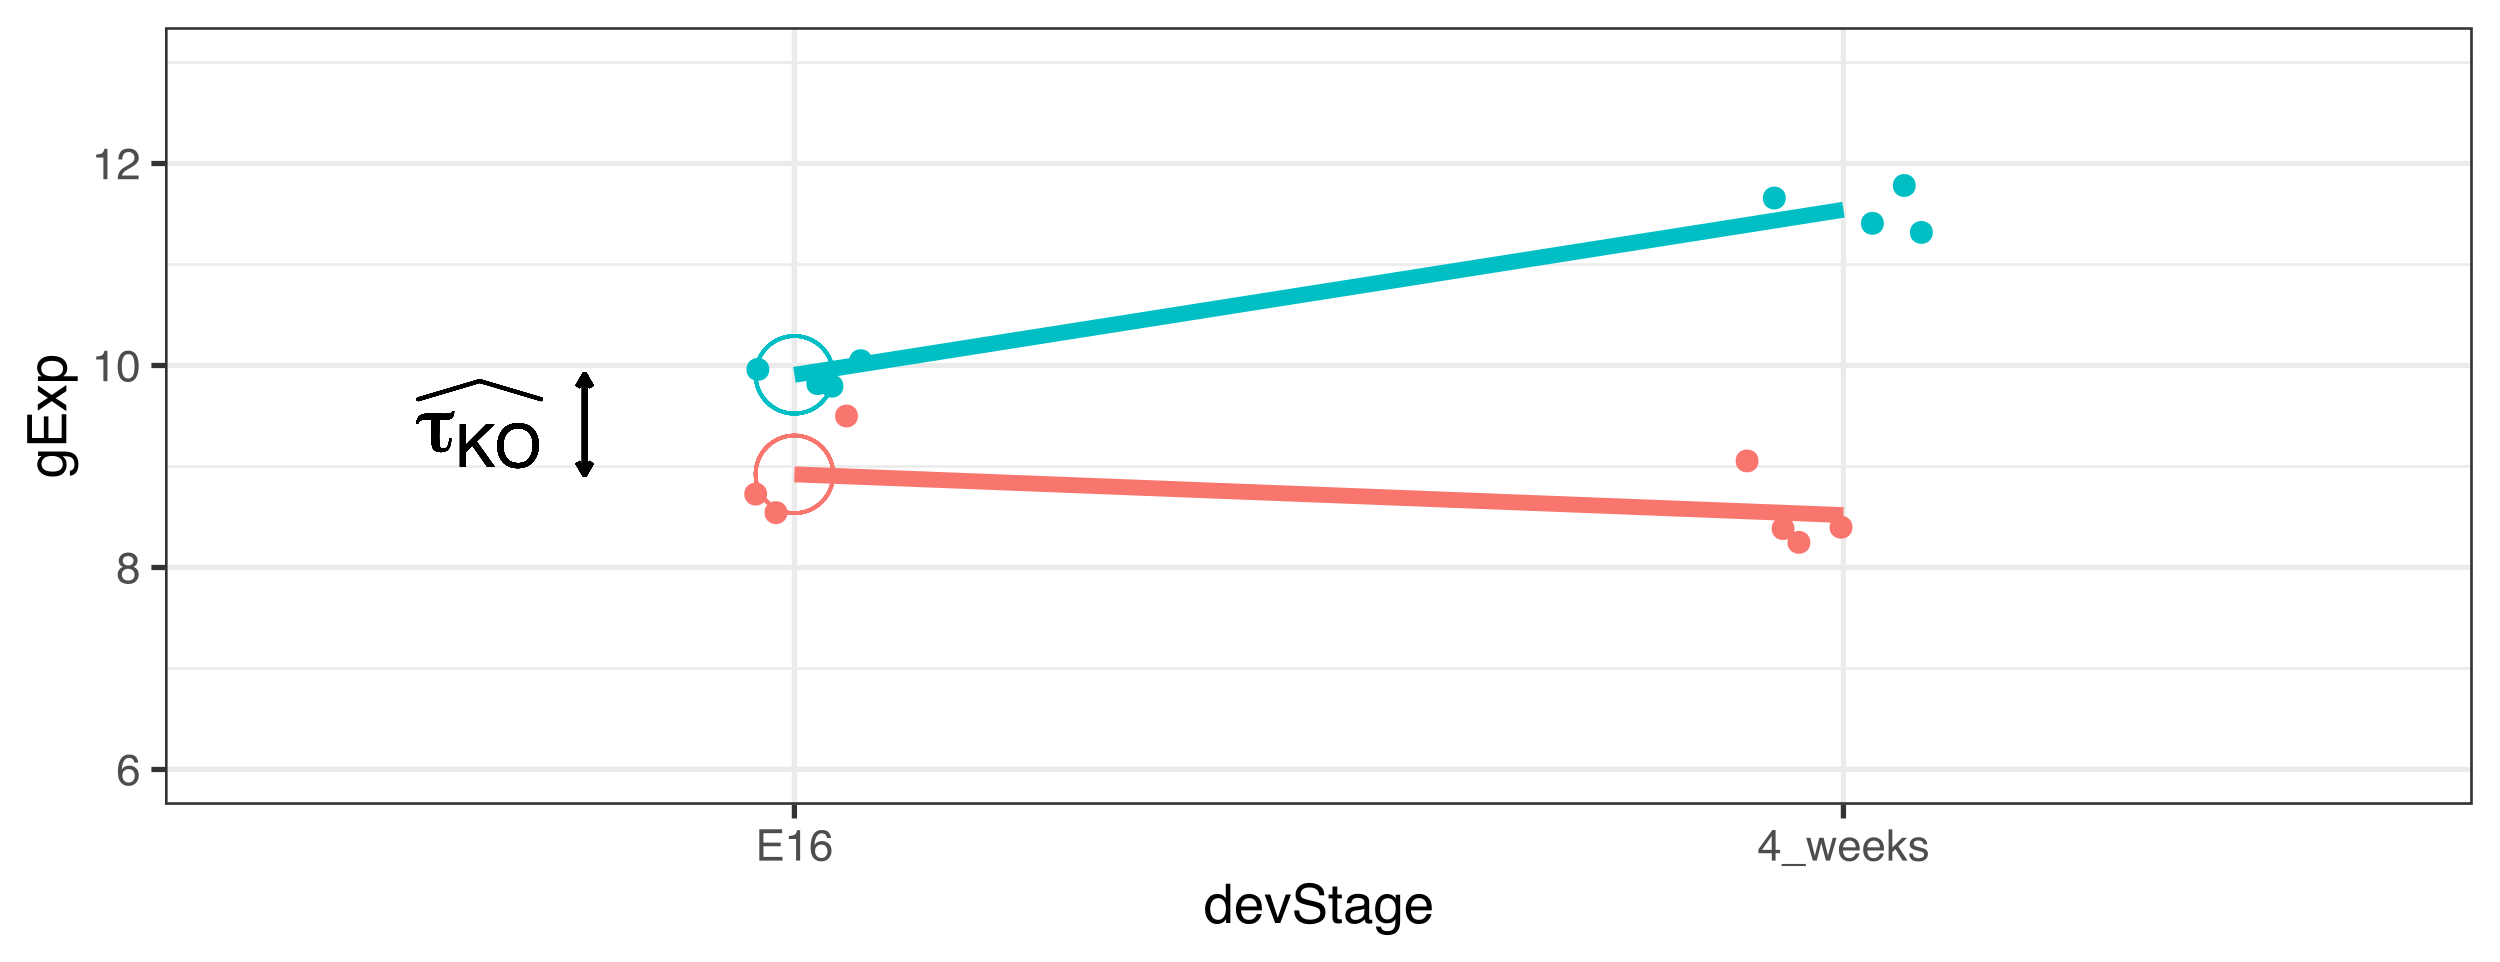 <?xml version="1.0" encoding="UTF-8"?>
<svg xmlns="http://www.w3.org/2000/svg" xmlns:xlink="http://www.w3.org/1999/xlink" width="504pt" height="194pt" viewBox="0 0 504 194" version="1.1">
<defs>
<g>
<symbol overflow="visible" id="glyph0-0">
<path style="stroke:none;" d="M 0.844 3.016 L 0.844 -12.047 L 9.391 -12.047 L 9.391 3.016 Z M 1.812 2.062 L 8.438 2.062 L 8.438 -11.078 L 1.812 -11.078 Z M 1.812 2.062 "/>
</symbol>
<symbol overflow="visible" id="glyph0-1">
<path style="stroke:none;" d="M 4.266 -6.375 C 4.266 -6.281 4.258 -6.148 4.25 -5.984 C 4.219 -4.754 4.203 -3.875 4.203 -3.344 L 4.203 -2.781 C 4.203 -1.801 4.258 -1.18 4.375 -0.922 C 4.488 -0.672 4.703 -0.547 5.016 -0.547 C 5.41 -0.547 5.707 -0.707 5.906 -1.031 C 6.102 -1.352 6.211 -1.867 6.234 -2.578 L 6.641 -2.578 L 6.641 -2.516 C 6.641 -1.609 6.469 -0.938 6.125 -0.5 C 5.789 -0.07 5.27 0.141 4.562 0.141 C 3.82 0.141 3.305 -0.07 3.016 -0.5 C 2.723 -0.926 2.578 -1.891 2.578 -3.391 C 2.578 -3.617 2.582 -4.004 2.594 -4.547 C 2.613 -5.086 2.629 -5.707 2.641 -6.406 C 2.617 -6.406 2.582 -6.41 2.531 -6.422 C 2.113 -6.453 1.82 -6.469 1.656 -6.469 C 1.176 -6.469 0.785 -6.391 0.484 -6.234 C 0.191 -6.078 0.016 -5.859 -0.047 -5.578 L -0.406 -5.578 C -0.363 -6.336 -0.125 -6.875 0.312 -7.188 C 0.758 -7.508 1.523 -7.672 2.609 -7.672 C 2.891 -7.672 3.332 -7.648 3.938 -7.609 C 4.539 -7.578 5.004 -7.562 5.328 -7.562 C 5.859 -7.562 6.25 -7.602 6.5 -7.688 C 6.758 -7.77 6.891 -7.891 6.891 -8.047 L 6.891 -8.062 L 7.234 -8.062 C 7.234 -7.426 7.07 -6.977 6.75 -6.719 C 6.438 -6.469 5.883 -6.344 5.094 -6.344 C 4.926 -6.344 4.664 -6.352 4.312 -6.375 Z M 4.266 -6.375 "/>
</symbol>
<symbol overflow="visible" id="glyph1-0">
<path style="stroke:none;" d="M 0.391 0 L 0.391 -8.578 L 7.188 -8.578 L 7.188 0 Z M 6.109 -1.078 L 6.109 -7.5 L 1.453 -7.5 L 1.453 -1.078 Z M 6.109 -1.078 "/>
</symbol>
<symbol overflow="visible" id="glyph1-1">
<path style="stroke:none;" d="M 0.906 -8.578 L 2.047 -8.578 L 2.047 -4.391 L 6.219 -8.578 L 7.828 -8.578 L 4.266 -5.125 L 7.922 0 L 6.422 0 L 3.422 -4.297 L 2.047 -2.984 L 2.047 0 L 0.906 0 Z M 0.906 -8.578 "/>
</symbol>
<symbol overflow="visible" id="glyph1-2">
<path style="stroke:none;" d="M 4.609 -8.812 C 6.117 -8.812 7.238 -8.32 7.969 -7.344 C 8.539 -6.582 8.828 -5.613 8.828 -4.438 C 8.828 -3.156 8.5 -2.094 7.844 -1.25 C 7.082 -0.25 6 0.25 4.594 0.25 C 3.27 0.25 2.234 -0.188 1.484 -1.062 C 0.805 -1.895 0.469 -2.957 0.469 -4.25 C 0.469 -5.406 0.754 -6.395 1.328 -7.219 C 2.066 -8.281 3.16 -8.812 4.609 -8.812 Z M 4.734 -0.781 C 5.754 -0.781 6.492 -1.145 6.953 -1.875 C 7.41 -2.613 7.641 -3.461 7.641 -4.422 C 7.641 -5.43 7.375 -6.242 6.844 -6.859 C 6.312 -7.473 5.594 -7.781 4.688 -7.781 C 3.789 -7.781 3.062 -7.473 2.5 -6.859 C 1.945 -6.254 1.672 -5.359 1.672 -4.172 C 1.672 -3.223 1.91 -2.422 2.391 -1.766 C 2.867 -1.109 3.648 -0.781 4.734 -0.781 Z M 4.641 -8.812 Z M 4.641 -8.812 "/>
</symbol>
<symbol overflow="visible" id="glyph2-0">
<path style="stroke:none;" d="M 0.281 0 L 0.281 -6.312 L 5.297 -6.312 L 5.297 0 Z M 4.5 -0.797 L 4.5 -5.516 L 1.078 -5.516 L 1.078 -0.797 Z M 4.5 -0.797 "/>
</symbol>
<symbol overflow="visible" id="glyph2-1">
<path style="stroke:none;" d="M 2.578 -6.172 C 3.266 -6.172 3.742 -5.992 4.016 -5.641 C 4.285 -5.285 4.422 -4.922 4.422 -4.547 L 3.656 -4.547 C 3.602 -4.785 3.531 -4.973 3.438 -5.109 C 3.25 -5.367 2.961 -5.5 2.578 -5.5 C 2.148 -5.5 1.805 -5.297 1.547 -4.891 C 1.297 -4.492 1.156 -3.926 1.125 -3.188 C 1.301 -3.445 1.523 -3.641 1.797 -3.766 C 2.047 -3.879 2.32 -3.938 2.625 -3.938 C 3.133 -3.938 3.582 -3.77 3.969 -3.438 C 4.352 -3.113 4.547 -2.625 4.547 -1.969 C 4.547 -1.414 4.363 -0.922 4 -0.484 C 3.633 -0.055 3.117 0.156 2.453 0.156 C 1.867 0.156 1.367 -0.062 0.953 -0.5 C 0.535 -0.938 0.328 -1.672 0.328 -2.703 C 0.328 -3.461 0.422 -4.109 0.609 -4.641 C 0.961 -5.66 1.617 -6.172 2.578 -6.172 Z M 2.516 -0.531 C 2.922 -0.531 3.223 -0.664 3.422 -0.938 C 3.629 -1.207 3.734 -1.531 3.734 -1.906 C 3.734 -2.219 3.641 -2.516 3.453 -2.797 C 3.273 -3.086 2.953 -3.234 2.484 -3.234 C 2.148 -3.234 1.859 -3.125 1.609 -2.906 C 1.359 -2.688 1.234 -2.352 1.234 -1.906 C 1.234 -1.52 1.344 -1.191 1.562 -0.922 C 1.789 -0.66 2.109 -0.531 2.516 -0.531 Z M 2.516 -0.531 "/>
</symbol>
<symbol overflow="visible" id="glyph2-2">
<path style="stroke:none;" d="M 2.391 -3.578 C 2.734 -3.578 3 -3.672 3.188 -3.859 C 3.383 -4.047 3.484 -4.273 3.484 -4.547 C 3.484 -4.773 3.391 -4.984 3.203 -5.172 C 3.016 -5.359 2.734 -5.453 2.359 -5.453 C 1.992 -5.453 1.727 -5.359 1.562 -5.172 C 1.395 -4.984 1.312 -4.758 1.312 -4.5 C 1.312 -4.207 1.414 -3.977 1.625 -3.812 C 1.844 -3.656 2.098 -3.578 2.391 -3.578 Z M 2.438 -0.531 C 2.801 -0.531 3.098 -0.625 3.328 -0.812 C 3.566 -1.008 3.688 -1.301 3.688 -1.688 C 3.688 -2.082 3.562 -2.383 3.312 -2.594 C 3.07 -2.801 2.766 -2.906 2.391 -2.906 C 2.016 -2.906 1.707 -2.797 1.469 -2.578 C 1.238 -2.367 1.125 -2.078 1.125 -1.703 C 1.125 -1.391 1.227 -1.113 1.438 -0.875 C 1.656 -0.645 1.988 -0.531 2.438 -0.531 Z M 1.344 -3.281 C 1.125 -3.375 0.957 -3.477 0.844 -3.594 C 0.613 -3.82 0.5 -4.125 0.5 -4.5 C 0.5 -4.957 0.664 -5.348 1 -5.672 C 1.332 -6.004 1.801 -6.172 2.406 -6.172 C 3 -6.172 3.461 -6.016 3.797 -5.703 C 4.129 -5.391 4.297 -5.023 4.297 -4.609 C 4.297 -4.223 4.195 -3.914 4 -3.688 C 3.895 -3.551 3.727 -3.414 3.5 -3.281 C 3.758 -3.164 3.961 -3.031 4.109 -2.875 C 4.379 -2.594 4.516 -2.223 4.516 -1.766 C 4.516 -1.223 4.332 -0.766 3.969 -0.391 C 3.602 -0.016 3.086 0.172 2.422 0.172 C 1.828 0.172 1.32 0.008 0.906 -0.312 C 0.488 -0.633 0.281 -1.109 0.281 -1.734 C 0.281 -2.086 0.367 -2.395 0.547 -2.656 C 0.723 -2.926 0.988 -3.133 1.344 -3.281 Z M 1.344 -3.281 "/>
</symbol>
<symbol overflow="visible" id="glyph2-3">
<path style="stroke:none;" d="M 0.844 -4.359 L 0.844 -4.953 C 1.395 -5.004 1.781 -5.094 2 -5.219 C 2.227 -5.344 2.395 -5.645 2.5 -6.125 L 3.109 -6.125 L 3.109 0 L 2.297 0 L 2.297 -4.359 Z M 0.844 -4.359 "/>
</symbol>
<symbol overflow="visible" id="glyph2-4">
<path style="stroke:none;" d="M 2.375 -6.156 C 3.176 -6.156 3.754 -5.828 4.109 -5.172 C 4.379 -4.66 4.516 -3.961 4.516 -3.078 C 4.516 -2.242 4.391 -1.555 4.141 -1.016 C 3.785 -0.223 3.195 0.172 2.375 0.172 C 1.633 0.172 1.082 -0.148 0.719 -0.797 C 0.426 -1.328 0.281 -2.047 0.281 -2.953 C 0.281 -3.648 0.367 -4.25 0.547 -4.75 C 0.879 -5.688 1.488 -6.156 2.375 -6.156 Z M 2.375 -0.531 C 2.77 -0.531 3.086 -0.707 3.328 -1.062 C 3.566 -1.426 3.688 -2.086 3.688 -3.047 C 3.688 -3.754 3.598 -4.332 3.422 -4.781 C 3.254 -5.227 2.922 -5.453 2.422 -5.453 C 1.973 -5.453 1.641 -5.238 1.422 -4.812 C 1.211 -4.383 1.109 -3.754 1.109 -2.922 C 1.109 -2.297 1.176 -1.789 1.312 -1.406 C 1.52 -0.82 1.875 -0.531 2.375 -0.531 Z M 2.375 -0.531 "/>
</symbol>
<symbol overflow="visible" id="glyph2-5">
<path style="stroke:none;" d="M 0.281 0 C 0.301 -0.531 0.406 -0.988 0.594 -1.375 C 0.789 -1.77 1.164 -2.129 1.719 -2.453 L 2.547 -2.922 C 2.91 -3.141 3.164 -3.328 3.312 -3.484 C 3.551 -3.711 3.672 -3.984 3.672 -4.297 C 3.672 -4.648 3.562 -4.93 3.344 -5.141 C 3.133 -5.359 2.848 -5.469 2.484 -5.469 C 1.961 -5.469 1.598 -5.266 1.391 -4.859 C 1.285 -4.648 1.227 -4.352 1.219 -3.969 L 0.422 -3.969 C 0.43 -4.5 0.531 -4.938 0.719 -5.281 C 1.051 -5.875 1.645 -6.172 2.5 -6.172 C 3.195 -6.172 3.707 -5.977 4.031 -5.594 C 4.363 -5.219 4.531 -4.797 4.531 -4.328 C 4.531 -3.836 4.352 -3.414 4 -3.062 C 3.801 -2.863 3.441 -2.617 2.922 -2.328 L 2.344 -2 C 2.062 -1.844 1.836 -1.695 1.672 -1.562 C 1.391 -1.312 1.211 -1.035 1.141 -0.734 L 4.5 -0.734 L 4.5 0 Z M 0.281 0 "/>
</symbol>
<symbol overflow="visible" id="glyph2-6">
<path style="stroke:none;" d="M 0.75 -6.312 L 5.359 -6.312 L 5.359 -5.531 L 1.578 -5.531 L 1.578 -3.625 L 5.062 -3.625 L 5.062 -2.891 L 1.578 -2.891 L 1.578 -0.75 L 5.422 -0.75 L 5.422 0 L 0.75 0 Z M 3.078 -6.312 Z M 3.078 -6.312 "/>
</symbol>
<symbol overflow="visible" id="glyph2-7">
<path style="stroke:none;" d="M 2.906 -2.172 L 2.906 -4.969 L 0.938 -2.172 Z M 2.922 0 L 2.922 -1.5 L 0.219 -1.5 L 0.219 -2.266 L 3.047 -6.172 L 3.688 -6.172 L 3.688 -2.172 L 4.594 -2.172 L 4.594 -1.5 L 3.688 -1.5 L 3.688 0 Z M 2.922 0 "/>
</symbol>
<symbol overflow="visible" id="glyph2-8">
<path style="stroke:none;" d="M 0 1.094 L 0 0.672 L 4.891 0.672 L 4.891 1.094 Z M 0 1.094 "/>
</symbol>
<symbol overflow="visible" id="glyph2-9">
<path style="stroke:none;" d="M 0.922 -4.594 L 1.812 -0.969 L 2.703 -4.594 L 3.578 -4.594 L 4.469 -1 L 5.422 -4.594 L 6.188 -4.594 L 4.859 0 L 4.047 0 L 3.109 -3.562 L 2.203 0 L 1.406 0 L 0.078 -4.594 Z M 0.922 -4.594 "/>
</symbol>
<symbol overflow="visible" id="glyph2-10">
<path style="stroke:none;" d="M 2.484 -4.703 C 2.805 -4.703 3.117 -4.625 3.422 -4.469 C 3.734 -4.32 3.969 -4.125 4.125 -3.875 C 4.281 -3.645 4.383 -3.375 4.438 -3.062 C 4.488 -2.852 4.516 -2.516 4.516 -2.047 L 1.141 -2.047 C 1.148 -1.586 1.258 -1.211 1.469 -0.922 C 1.676 -0.641 1.992 -0.5 2.422 -0.5 C 2.828 -0.5 3.148 -0.633 3.391 -0.906 C 3.523 -1.062 3.625 -1.238 3.688 -1.438 L 4.453 -1.438 C 4.43 -1.27 4.363 -1.082 4.25 -0.875 C 4.133 -0.664 4.004 -0.5 3.859 -0.375 C 3.629 -0.145 3.344 0.008 3 0.094 C 2.812 0.133 2.598 0.156 2.359 0.156 C 1.785 0.156 1.301 -0.051 0.906 -0.469 C 0.508 -0.883 0.312 -1.469 0.312 -2.219 C 0.312 -2.945 0.508 -3.539 0.906 -4 C 1.312 -4.469 1.836 -4.703 2.484 -4.703 Z M 3.719 -2.672 C 3.688 -3.004 3.613 -3.27 3.5 -3.469 C 3.281 -3.844 2.926 -4.031 2.438 -4.031 C 2.082 -4.031 1.785 -3.898 1.547 -3.641 C 1.305 -3.391 1.176 -3.066 1.156 -2.672 Z M 2.406 -4.719 Z M 2.406 -4.719 "/>
</symbol>
<symbol overflow="visible" id="glyph2-11">
<path style="stroke:none;" d="M 0.547 -6.312 L 1.297 -6.312 L 1.297 -2.641 L 3.281 -4.594 L 4.266 -4.594 L 2.5 -2.875 L 4.359 0 L 3.375 0 L 1.938 -2.312 L 1.297 -1.734 L 1.297 0 L 0.547 0 Z M 0.547 -6.312 "/>
</symbol>
<symbol overflow="visible" id="glyph2-12">
<path style="stroke:none;" d="M 1.031 -1.438 C 1.051 -1.188 1.113 -0.988 1.219 -0.844 C 1.414 -0.602 1.754 -0.484 2.234 -0.484 C 2.516 -0.484 2.766 -0.539 2.984 -0.656 C 3.203 -0.781 3.312 -0.973 3.312 -1.234 C 3.312 -1.43 3.223 -1.582 3.047 -1.688 C 2.941 -1.75 2.723 -1.82 2.391 -1.906 L 1.781 -2.062 C 1.383 -2.164 1.094 -2.273 0.906 -2.391 C 0.57 -2.598 0.406 -2.891 0.406 -3.266 C 0.406 -3.691 0.562 -4.039 0.875 -4.312 C 1.195 -4.582 1.617 -4.719 2.141 -4.719 C 2.836 -4.719 3.336 -4.516 3.641 -4.109 C 3.836 -3.848 3.93 -3.57 3.922 -3.281 L 3.203 -3.281 C 3.18 -3.457 3.117 -3.613 3.016 -3.75 C 2.836 -3.957 2.531 -4.062 2.094 -4.062 C 1.801 -4.062 1.578 -4.004 1.422 -3.891 C 1.273 -3.773 1.203 -3.629 1.203 -3.453 C 1.203 -3.254 1.301 -3.094 1.5 -2.969 C 1.613 -2.895 1.781 -2.832 2 -2.781 L 2.516 -2.656 C 3.066 -2.52 3.438 -2.391 3.625 -2.266 C 3.926 -2.066 4.078 -1.754 4.078 -1.328 C 4.078 -0.922 3.922 -0.566 3.609 -0.266 C 3.305 0.023 2.832 0.172 2.188 0.172 C 1.508 0.172 1.023 0.02 0.734 -0.281 C 0.453 -0.594 0.301 -0.977 0.281 -1.438 Z M 2.172 -4.719 Z M 2.172 -4.719 "/>
</symbol>
<symbol overflow="visible" id="glyph3-0">
<path style="stroke:none;" d="M 0.359 0 L 0.359 -7.891 L 6.625 -7.891 L 6.625 0 Z M 5.625 -0.984 L 5.625 -6.906 L 1.344 -6.906 L 1.344 -0.984 Z M 5.625 -0.984 "/>
</symbol>
<symbol overflow="visible" id="glyph3-1">
<path style="stroke:none;" d="M 1.328 -2.812 C 1.328 -2.195 1.457 -1.68 1.719 -1.266 C 1.977 -0.848 2.395 -0.641 2.969 -0.641 C 3.414 -0.641 3.781 -0.832 4.062 -1.219 C 4.352 -1.602 4.5 -2.156 4.5 -2.875 C 4.5 -3.602 4.348 -4.141 4.047 -4.484 C 3.754 -4.836 3.391 -5.016 2.953 -5.016 C 2.473 -5.016 2.082 -4.828 1.781 -4.453 C 1.477 -4.078 1.328 -3.531 1.328 -2.812 Z M 2.781 -5.859 C 3.219 -5.859 3.586 -5.766 3.891 -5.578 C 4.055 -5.473 4.25 -5.285 4.469 -5.016 L 4.469 -7.922 L 5.391 -7.922 L 5.391 0 L 4.531 0 L 4.531 -0.797 C 4.301 -0.441 4.031 -0.188 3.719 -0.031 C 3.414 0.125 3.066 0.203 2.672 0.203 C 2.023 0.203 1.469 -0.062 1 -0.594 C 0.531 -1.133 0.297 -1.852 0.297 -2.75 C 0.297 -3.594 0.508 -4.32 0.938 -4.938 C 1.363 -5.551 1.977 -5.859 2.781 -5.859 Z M 2.781 -5.859 "/>
</symbol>
<symbol overflow="visible" id="glyph3-2">
<path style="stroke:none;" d="M 3.109 -5.875 C 3.516 -5.875 3.906 -5.781 4.281 -5.594 C 4.664 -5.406 4.961 -5.156 5.172 -4.844 C 5.359 -4.562 5.484 -4.223 5.547 -3.828 C 5.609 -3.566 5.641 -3.145 5.641 -2.562 L 1.422 -2.562 C 1.441 -1.977 1.578 -1.508 1.828 -1.156 C 2.086 -0.812 2.488 -0.641 3.031 -0.641 C 3.539 -0.641 3.945 -0.805 4.25 -1.141 C 4.414 -1.328 4.535 -1.551 4.609 -1.812 L 5.562 -1.812 C 5.531 -1.594 5.441 -1.352 5.297 -1.094 C 5.16 -0.832 5.004 -0.625 4.828 -0.469 C 4.535 -0.176 4.176 0.02 3.75 0.125 C 3.508 0.176 3.242 0.203 2.953 0.203 C 2.234 0.203 1.625 -0.055 1.125 -0.578 C 0.633 -1.098 0.391 -1.828 0.391 -2.766 C 0.391 -3.691 0.641 -4.441 1.141 -5.016 C 1.641 -5.586 2.297 -5.875 3.109 -5.875 Z M 4.641 -3.328 C 4.609 -3.754 4.52 -4.094 4.375 -4.344 C 4.102 -4.801 3.66 -5.031 3.047 -5.031 C 2.598 -5.031 2.223 -4.867 1.922 -4.547 C 1.629 -4.234 1.473 -3.828 1.453 -3.328 Z M 3.016 -5.891 Z M 3.016 -5.891 "/>
</symbol>
<symbol overflow="visible" id="glyph3-3">
<path style="stroke:none;" d="M 1.188 -5.75 L 2.719 -1.062 L 4.328 -5.75 L 5.375 -5.75 L 3.219 0 L 2.188 0 L 0.062 -5.75 Z M 1.188 -5.75 "/>
</symbol>
<symbol overflow="visible" id="glyph3-4">
<path style="stroke:none;" d="M 1.531 -2.547 C 1.562 -2.098 1.672 -1.734 1.859 -1.453 C 2.211 -0.93 2.836 -0.672 3.734 -0.672 C 4.129 -0.672 4.492 -0.727 4.828 -0.844 C 5.461 -1.062 5.781 -1.457 5.781 -2.031 C 5.781 -2.469 5.645 -2.773 5.375 -2.953 C 5.102 -3.129 4.676 -3.285 4.094 -3.422 L 3.031 -3.656 C 2.332 -3.82 1.836 -4 1.547 -4.188 C 1.047 -4.508 0.797 -5 0.797 -5.656 C 0.797 -6.363 1.039 -6.945 1.531 -7.406 C 2.02 -7.863 2.711 -8.094 3.609 -8.094 C 4.441 -8.094 5.145 -7.891 5.719 -7.484 C 6.301 -7.086 6.594 -6.453 6.594 -5.578 L 5.594 -5.578 C 5.531 -5.992 5.414 -6.316 5.25 -6.547 C 4.914 -6.961 4.359 -7.172 3.578 -7.172 C 2.953 -7.172 2.5 -7.035 2.219 -6.766 C 1.945 -6.504 1.812 -6.195 1.812 -5.844 C 1.812 -5.457 1.973 -5.176 2.297 -5 C 2.504 -4.883 2.984 -4.738 3.734 -4.562 L 4.828 -4.312 C 5.367 -4.188 5.781 -4.02 6.062 -3.812 C 6.57 -3.445 6.828 -2.91 6.828 -2.203 C 6.828 -1.328 6.508 -0.703 5.875 -0.328 C 5.238 0.047 4.5 0.234 3.656 0.234 C 2.676 0.234 1.906 -0.016 1.344 -0.516 C 0.789 -1.016 0.52 -1.691 0.531 -2.547 Z M 3.703 -8.109 Z M 3.703 -8.109 "/>
</symbol>
<symbol overflow="visible" id="glyph3-5">
<path style="stroke:none;" d="M 0.906 -7.359 L 1.875 -7.359 L 1.875 -5.75 L 2.797 -5.75 L 2.797 -4.969 L 1.875 -4.969 L 1.875 -1.203 C 1.875 -1.004 1.941 -0.875 2.078 -0.812 C 2.16 -0.77 2.285 -0.75 2.453 -0.75 C 2.504 -0.75 2.555 -0.75 2.609 -0.75 C 2.66 -0.75 2.723 -0.754 2.797 -0.766 L 2.797 0 C 2.68 0.031 2.562 0.051 2.438 0.062 C 2.32 0.082 2.195 0.094 2.062 0.094 C 1.613 0.094 1.305 -0.02 1.141 -0.25 C 0.984 -0.488 0.906 -0.789 0.906 -1.156 L 0.906 -4.969 L 0.125 -4.969 L 0.125 -5.75 L 0.906 -5.75 Z M 0.906 -7.359 "/>
</symbol>
<symbol overflow="visible" id="glyph3-6">
<path style="stroke:none;" d="M 1.453 -1.531 C 1.453 -1.25 1.551 -1.023 1.75 -0.859 C 1.957 -0.703 2.203 -0.625 2.484 -0.625 C 2.816 -0.625 3.145 -0.703 3.469 -0.859 C 4.008 -1.117 4.281 -1.551 4.281 -2.156 L 4.281 -2.922 C 4.156 -2.848 4 -2.785 3.812 -2.734 C 3.633 -2.691 3.453 -2.656 3.266 -2.625 L 2.688 -2.562 C 2.332 -2.508 2.066 -2.438 1.891 -2.344 C 1.598 -2.164 1.453 -1.895 1.453 -1.531 Z M 3.797 -3.484 C 4.016 -3.516 4.16 -3.609 4.234 -3.766 C 4.273 -3.848 4.297 -3.973 4.297 -4.141 C 4.297 -4.461 4.176 -4.695 3.938 -4.844 C 3.707 -5 3.375 -5.078 2.938 -5.078 C 2.438 -5.078 2.082 -4.941 1.875 -4.672 C 1.75 -4.516 1.672 -4.289 1.641 -4 L 0.734 -4 C 0.754 -4.707 0.984 -5.195 1.422 -5.469 C 1.867 -5.75 2.383 -5.891 2.969 -5.891 C 3.645 -5.891 4.191 -5.758 4.609 -5.5 C 5.035 -5.25 5.25 -4.848 5.25 -4.297 L 5.25 -0.984 C 5.25 -0.891 5.266 -0.812 5.297 -0.75 C 5.336 -0.688 5.426 -0.656 5.562 -0.656 C 5.602 -0.656 5.648 -0.656 5.703 -0.656 C 5.766 -0.664 5.82 -0.676 5.875 -0.688 L 5.875 0.031 C 5.727 0.07 5.613 0.098 5.531 0.109 C 5.457 0.117 5.352 0.125 5.219 0.125 C 4.883 0.125 4.641 0.004 4.484 -0.234 C 4.41 -0.359 4.359 -0.535 4.328 -0.766 C 4.129 -0.504 3.844 -0.281 3.469 -0.094 C 3.102 0.094 2.695 0.188 2.25 0.188 C 1.719 0.188 1.281 0.023 0.938 -0.297 C 0.602 -0.617 0.438 -1.023 0.438 -1.516 C 0.438 -2.047 0.602 -2.457 0.938 -2.75 C 1.27 -3.039 1.707 -3.223 2.25 -3.297 Z M 2.984 -5.891 Z M 2.984 -5.891 "/>
</symbol>
<symbol overflow="visible" id="glyph3-7">
<path style="stroke:none;" d="M 2.734 -5.859 C 3.191 -5.859 3.586 -5.742 3.922 -5.516 C 4.098 -5.391 4.285 -5.207 4.484 -4.969 L 4.484 -5.703 L 5.375 -5.703 L 5.375 -0.469 C 5.375 0.258 5.266 0.836 5.047 1.266 C 4.648 2.047 3.895 2.438 2.781 2.438 C 2.156 2.438 1.629 2.297 1.203 2.016 C 0.785 1.734 0.551 1.301 0.5 0.719 L 1.484 0.719 C 1.535 0.969 1.629 1.164 1.766 1.312 C 1.984 1.531 2.328 1.641 2.797 1.641 C 3.535 1.641 4.02 1.375 4.25 0.844 C 4.383 0.539 4.445 -0.004 4.438 -0.797 C 4.25 -0.504 4.016 -0.285 3.734 -0.141 C 3.461 -0.004 3.109 0.062 2.672 0.062 C 2.047 0.062 1.5 -0.156 1.031 -0.594 C 0.562 -1.031 0.328 -1.758 0.328 -2.781 C 0.328 -3.75 0.562 -4.504 1.031 -5.047 C 1.5 -5.586 2.066 -5.859 2.734 -5.859 Z M 4.484 -2.906 C 4.484 -3.613 4.332 -4.141 4.031 -4.484 C 3.738 -4.828 3.367 -5 2.922 -5 C 2.234 -5 1.766 -4.68 1.516 -4.047 C 1.391 -3.703 1.328 -3.254 1.328 -2.703 C 1.328 -2.055 1.457 -1.562 1.719 -1.219 C 1.977 -0.883 2.332 -0.719 2.781 -0.719 C 3.469 -0.719 3.957 -1.031 4.25 -1.656 C 4.406 -2.008 4.484 -2.426 4.484 -2.906 Z M 2.859 -5.891 Z M 2.859 -5.891 "/>
</symbol>
<symbol overflow="visible" id="glyph4-0">
<path style="stroke:none;" d="M 0 -0.359 L -7.891 -0.359 L -7.891 -6.625 L 0 -6.625 Z M -0.984 -5.625 L -6.906 -5.625 L -6.906 -1.344 L -0.984 -1.344 Z M -0.984 -5.625 "/>
</symbol>
<symbol overflow="visible" id="glyph4-1">
<path style="stroke:none;" d="M -5.859 -2.734 C -5.859 -3.191 -5.742 -3.586 -5.516 -3.922 C -5.391 -4.098 -5.207 -4.285 -4.969 -4.484 L -5.703 -4.484 L -5.703 -5.375 L -0.469 -5.375 C 0.258 -5.375 0.836 -5.266 1.266 -5.047 C 2.047 -4.648 2.438 -3.895 2.438 -2.781 C 2.438 -2.156 2.297 -1.629 2.016 -1.203 C 1.734 -0.785 1.301 -0.551 0.719 -0.5 L 0.719 -1.484 C 0.969 -1.535 1.164 -1.629 1.312 -1.766 C 1.531 -1.984 1.641 -2.328 1.641 -2.797 C 1.641 -3.535 1.375 -4.02 0.844 -4.25 C 0.539 -4.383 -0.004 -4.445 -0.797 -4.438 C -0.504 -4.25 -0.285 -4.016 -0.141 -3.734 C -0.004 -3.461 0.062 -3.109 0.062 -2.672 C 0.062 -2.047 -0.156 -1.5 -0.594 -1.031 C -1.031 -0.562 -1.758 -0.328 -2.781 -0.328 C -3.75 -0.328 -4.504 -0.562 -5.047 -1.031 C -5.586 -1.5 -5.859 -2.066 -5.859 -2.734 Z M -2.906 -4.484 C -3.613 -4.484 -4.141 -4.332 -4.484 -4.031 C -4.828 -3.738 -5 -3.367 -5 -2.922 C -5 -2.234 -4.68 -1.766 -4.047 -1.516 C -3.703 -1.391 -3.254 -1.328 -2.703 -1.328 C -2.055 -1.328 -1.562 -1.457 -1.219 -1.719 C -0.883 -1.977 -0.719 -2.332 -0.719 -2.781 C -0.719 -3.469 -1.031 -3.957 -1.656 -4.25 C -2.008 -4.406 -2.426 -4.484 -2.906 -4.484 Z M -5.891 -2.859 Z M -5.891 -2.859 "/>
</symbol>
<symbol overflow="visible" id="glyph4-2">
<path style="stroke:none;" d="M -7.891 -0.938 L -7.891 -6.688 L -6.922 -6.688 L -6.922 -1.984 L -4.531 -1.984 L -4.531 -6.344 L -3.609 -6.344 L -3.609 -1.984 L -0.938 -1.984 L -0.938 -6.766 L 0 -6.766 L 0 -0.938 Z M -7.891 -3.859 Z M -7.891 -3.859 "/>
</symbol>
<symbol overflow="visible" id="glyph4-3">
<path style="stroke:none;" d="M -5.75 -0.156 L -5.75 -1.406 L -3.734 -2.734 L -5.75 -4.078 L -5.719 -5.25 L -2.953 -3.312 L 0 -5.328 L 0 -4.094 L -2.156 -2.672 L 0 -1.281 L 0 -0.062 L -2.953 -2.078 Z M -5.75 -0.156 "/>
</symbol>
<symbol overflow="visible" id="glyph4-4">
<path style="stroke:none;" d="M -0.656 -3.141 C -0.656 -3.586 -0.844 -3.957 -1.219 -4.25 C -1.594 -4.551 -2.156 -4.703 -2.906 -4.703 C -3.363 -4.703 -3.758 -4.641 -4.094 -4.516 C -4.727 -4.266 -5.047 -3.805 -5.047 -3.141 C -5.047 -2.461 -4.711 -2.004 -4.047 -1.766 C -3.68 -1.629 -3.223 -1.562 -2.672 -1.562 C -2.234 -1.562 -1.859 -1.629 -1.547 -1.766 C -0.953 -2.016 -0.656 -2.473 -0.656 -3.141 Z M -5.719 -0.641 L -5.719 -1.578 L -4.969 -1.578 C -5.227 -1.766 -5.426 -1.973 -5.562 -2.203 C -5.781 -2.535 -5.891 -2.922 -5.891 -3.359 C -5.891 -4.004 -5.641 -4.555 -5.141 -5.016 C -4.641 -5.473 -3.926 -5.703 -3 -5.703 C -1.75 -5.703 -0.852 -5.375 -0.312 -4.719 C 0.02 -4.301 0.188 -3.816 0.188 -3.266 C 0.188 -2.828 0.094 -2.461 -0.094 -2.172 C -0.195 -2.004 -0.379 -1.812 -0.641 -1.594 L 2.297 -1.594 L 2.297 -0.641 Z M -5.719 -0.641 "/>
</symbol>
</g>
<clipPath id="clip1">
  <path d="M 33.262 5.48 L 498.52 5.48 L 498.52 162.258 L 33.262 162.258 Z M 33.262 5.48 "/>
</clipPath>
<clipPath id="clip2">
  <path d="M 33.262 134 L 498.52 134 L 498.52 136 L 33.262 136 Z M 33.262 134 "/>
</clipPath>
<clipPath id="clip3">
  <path d="M 33.262 93 L 498.52 93 L 498.52 95 L 33.262 95 Z M 33.262 93 "/>
</clipPath>
<clipPath id="clip4">
  <path d="M 33.262 53 L 498.52 53 L 498.52 54 L 33.262 54 Z M 33.262 53 "/>
</clipPath>
<clipPath id="clip5">
  <path d="M 33.262 12 L 498.52 12 L 498.52 13 L 33.262 13 Z M 33.262 12 "/>
</clipPath>
<clipPath id="clip6">
  <path d="M 33.262 154 L 498.52 154 L 498.52 156 L 33.262 156 Z M 33.262 154 "/>
</clipPath>
<clipPath id="clip7">
  <path d="M 33.262 113 L 498.52 113 L 498.52 115 L 33.262 115 Z M 33.262 113 "/>
</clipPath>
<clipPath id="clip8">
  <path d="M 33.262 73 L 498.52 73 L 498.52 75 L 33.262 75 Z M 33.262 73 "/>
</clipPath>
<clipPath id="clip9">
  <path d="M 33.262 32 L 498.52 32 L 498.52 34 L 33.262 34 Z M 33.262 32 "/>
</clipPath>
<clipPath id="clip10">
  <path d="M 159 5.48 L 161 5.48 L 161 162.258 L 159 162.258 Z M 159 5.48 "/>
</clipPath>
<clipPath id="clip11">
  <path d="M 371 5.48 L 373 5.48 L 373 162.258 L 371 162.258 Z M 371 5.48 "/>
</clipPath>
<clipPath id="clip12">
  <path d="M 33.262 5.48 L 498.52 5.48 L 498.52 162.258 L 33.262 162.258 Z M 33.262 5.48 "/>
</clipPath>
</defs>
<g id="surface719">
<rect x="0" y="0" width="504" height="194" style="fill:rgb(100%,100%,100%);fill-opacity:1;stroke:none;"/>
<rect x="0" y="0" width="504" height="194" style="fill:rgb(100%,100%,100%);fill-opacity:1;stroke:none;"/>
<path style="fill:none;stroke-width:1.067;stroke-linecap:round;stroke-linejoin:round;stroke:rgb(100%,100%,100%);stroke-opacity:1;stroke-miterlimit:10;" d="M 0 194 L 504 194 L 504 0 L 0 0 Z M 0 194 "/>
<g clip-path="url(#clip1)" clip-rule="nonzero">
<path style=" stroke:none;fill-rule:nonzero;fill:rgb(100%,100%,100%);fill-opacity:1;" d="M 33.262 162.254 L 498.52 162.254 L 498.52 5.477 L 33.262 5.477 Z M 33.262 162.254 "/>
</g>
<g clip-path="url(#clip2)" clip-rule="nonzero">
<path style="fill:none;stroke-width:0.533;stroke-linecap:butt;stroke-linejoin:round;stroke:rgb(92.157%,92.157%,92.157%);stroke-opacity:1;stroke-miterlimit:10;" d="M 33.262 134.77 L 498.52 134.77 "/>
</g>
<g clip-path="url(#clip3)" clip-rule="nonzero">
<path style="fill:none;stroke-width:0.533;stroke-linecap:butt;stroke-linejoin:round;stroke:rgb(92.157%,92.157%,92.157%);stroke-opacity:1;stroke-miterlimit:10;" d="M 33.262 94.047 L 498.52 94.047 "/>
</g>
<g clip-path="url(#clip4)" clip-rule="nonzero">
<path style="fill:none;stroke-width:0.533;stroke-linecap:butt;stroke-linejoin:round;stroke:rgb(92.157%,92.157%,92.157%);stroke-opacity:1;stroke-miterlimit:10;" d="M 33.262 53.328 L 498.52 53.328 "/>
</g>
<g clip-path="url(#clip5)" clip-rule="nonzero">
<path style="fill:none;stroke-width:0.533;stroke-linecap:butt;stroke-linejoin:round;stroke:rgb(92.157%,92.157%,92.157%);stroke-opacity:1;stroke-miterlimit:10;" d="M 33.262 12.605 L 498.52 12.605 "/>
</g>
<g clip-path="url(#clip6)" clip-rule="nonzero">
<path style="fill:none;stroke-width:1.067;stroke-linecap:butt;stroke-linejoin:round;stroke:rgb(92.157%,92.157%,92.157%);stroke-opacity:1;stroke-miterlimit:10;" d="M 33.262 155.129 L 498.52 155.129 "/>
</g>
<g clip-path="url(#clip7)" clip-rule="nonzero">
<path style="fill:none;stroke-width:1.067;stroke-linecap:butt;stroke-linejoin:round;stroke:rgb(92.157%,92.157%,92.157%);stroke-opacity:1;stroke-miterlimit:10;" d="M 33.262 114.41 L 498.52 114.41 "/>
</g>
<g clip-path="url(#clip8)" clip-rule="nonzero">
<path style="fill:none;stroke-width:1.067;stroke-linecap:butt;stroke-linejoin:round;stroke:rgb(92.157%,92.157%,92.157%);stroke-opacity:1;stroke-miterlimit:10;" d="M 33.262 73.688 L 498.52 73.688 "/>
</g>
<g clip-path="url(#clip9)" clip-rule="nonzero">
<path style="fill:none;stroke-width:1.067;stroke-linecap:butt;stroke-linejoin:round;stroke:rgb(92.157%,92.157%,92.157%);stroke-opacity:1;stroke-miterlimit:10;" d="M 33.262 32.965 L 498.52 32.965 "/>
</g>
<g clip-path="url(#clip10)" clip-rule="nonzero">
<path style="fill:none;stroke-width:1.067;stroke-linecap:butt;stroke-linejoin:round;stroke:rgb(92.157%,92.157%,92.157%);stroke-opacity:1;stroke-miterlimit:10;" d="M 160.152 162.254 L 160.152 5.48 "/>
</g>
<g clip-path="url(#clip11)" clip-rule="nonzero">
<path style="fill:none;stroke-width:1.067;stroke-linecap:butt;stroke-linejoin:round;stroke:rgb(92.157%,92.157%,92.157%);stroke-opacity:1;stroke-miterlimit:10;" d="M 371.633 162.254 L 371.633 5.48 "/>
</g>
<path style="fill-rule:nonzero;fill:rgb(0%,74.902%,76.863%);fill-opacity:1;stroke-width:0.709;stroke-linecap:round;stroke-linejoin:round;stroke:rgb(0%,74.902%,76.863%);stroke-opacity:1;stroke-miterlimit:10;" d="M 154.738 74.48 C 154.738 77.086 150.832 77.086 150.832 74.48 C 150.832 71.871 154.738 71.871 154.738 74.48 "/>
<path style="fill-rule:nonzero;fill:rgb(0%,74.902%,76.863%);fill-opacity:1;stroke-width:0.709;stroke-linecap:round;stroke-linejoin:round;stroke:rgb(0%,74.902%,76.863%);stroke-opacity:1;stroke-miterlimit:10;" d="M 175.469 72.707 C 175.469 75.316 171.559 75.316 171.559 72.707 C 171.559 70.102 175.469 70.102 175.469 72.707 "/>
<path style="fill-rule:nonzero;fill:rgb(0%,74.902%,76.863%);fill-opacity:1;stroke-width:0.709;stroke-linecap:round;stroke-linejoin:round;stroke:rgb(0%,74.902%,76.863%);stroke-opacity:1;stroke-miterlimit:10;" d="M 166.809 77.344 C 166.809 79.949 162.902 79.949 162.902 77.344 C 162.902 74.738 166.809 74.738 166.809 77.344 "/>
<path style="fill-rule:nonzero;fill:rgb(0%,74.902%,76.863%);fill-opacity:1;stroke-width:0.709;stroke-linecap:round;stroke-linejoin:round;stroke:rgb(0%,74.902%,76.863%);stroke-opacity:1;stroke-miterlimit:10;" d="M 169.68 77.848 C 169.68 80.453 165.773 80.453 165.773 77.848 C 165.773 75.238 169.68 75.238 169.68 77.848 "/>
<path style="fill-rule:nonzero;fill:rgb(97.255%,46.275%,42.745%);fill-opacity:1;stroke-width:0.709;stroke-linecap:round;stroke-linejoin:round;stroke:rgb(97.255%,46.275%,42.745%);stroke-opacity:1;stroke-miterlimit:10;" d="M 158.391 103.348 C 158.391 105.953 154.48 105.953 154.48 103.348 C 154.48 100.742 158.391 100.742 158.391 103.348 "/>
<path style="fill-rule:nonzero;fill:rgb(97.255%,46.275%,42.745%);fill-opacity:1;stroke-width:0.709;stroke-linecap:round;stroke-linejoin:round;stroke:rgb(97.255%,46.275%,42.745%);stroke-opacity:1;stroke-miterlimit:10;" d="M 154.301 99.609 C 154.301 102.215 150.391 102.215 150.391 99.609 C 150.391 97.004 154.301 97.004 154.301 99.609 "/>
<path style="fill-rule:nonzero;fill:rgb(97.255%,46.275%,42.745%);fill-opacity:1;stroke-width:0.709;stroke-linecap:round;stroke-linejoin:round;stroke:rgb(97.255%,46.275%,42.745%);stroke-opacity:1;stroke-miterlimit:10;" d="M 172.613 83.863 C 172.613 86.469 168.703 86.469 168.703 83.863 C 168.703 81.258 172.613 81.258 172.613 83.863 "/>
<path style="fill-rule:nonzero;fill:rgb(0%,74.902%,76.863%);fill-opacity:1;stroke-width:0.709;stroke-linecap:round;stroke-linejoin:round;stroke:rgb(0%,74.902%,76.863%);stroke-opacity:1;stroke-miterlimit:10;" d="M 379.434 45.023 C 379.434 47.629 375.523 47.629 375.523 45.023 C 375.523 42.414 379.434 42.414 379.434 45.023 "/>
<path style="fill-rule:nonzero;fill:rgb(0%,74.902%,76.863%);fill-opacity:1;stroke-width:0.709;stroke-linecap:round;stroke-linejoin:round;stroke:rgb(0%,74.902%,76.863%);stroke-opacity:1;stroke-miterlimit:10;" d="M 385.855 37.395 C 385.855 40 381.945 40 381.945 37.395 C 381.945 34.789 385.855 34.789 385.855 37.395 "/>
<path style="fill-rule:nonzero;fill:rgb(0%,74.902%,76.863%);fill-opacity:1;stroke-width:0.709;stroke-linecap:round;stroke-linejoin:round;stroke:rgb(0%,74.902%,76.863%);stroke-opacity:1;stroke-miterlimit:10;" d="M 389.305 46.852 C 389.305 49.461 385.395 49.461 385.395 46.852 C 385.395 44.246 389.305 44.246 389.305 46.852 "/>
<path style="fill-rule:nonzero;fill:rgb(0%,74.902%,76.863%);fill-opacity:1;stroke-width:0.709;stroke-linecap:round;stroke-linejoin:round;stroke:rgb(0%,74.902%,76.863%);stroke-opacity:1;stroke-miterlimit:10;" d="M 359.652 39.926 C 359.652 42.531 355.742 42.531 355.742 39.926 C 355.742 37.32 359.652 37.32 359.652 39.926 "/>
<path style="fill-rule:nonzero;fill:rgb(97.255%,46.275%,42.745%);fill-opacity:1;stroke-width:0.709;stroke-linecap:round;stroke-linejoin:round;stroke:rgb(97.255%,46.275%,42.745%);stroke-opacity:1;stroke-miterlimit:10;" d="M 364.617 109.344 C 364.617 111.949 360.707 111.949 360.707 109.344 C 360.707 106.738 364.617 106.738 364.617 109.344 "/>
<path style="fill-rule:nonzero;fill:rgb(97.255%,46.275%,42.745%);fill-opacity:1;stroke-width:0.709;stroke-linecap:round;stroke-linejoin:round;stroke:rgb(97.255%,46.275%,42.745%);stroke-opacity:1;stroke-miterlimit:10;" d="M 373.105 106.289 C 373.105 108.898 369.195 108.898 369.195 106.289 C 369.195 103.684 373.105 103.684 373.105 106.289 "/>
<path style="fill-rule:nonzero;fill:rgb(97.255%,46.275%,42.745%);fill-opacity:1;stroke-width:0.709;stroke-linecap:round;stroke-linejoin:round;stroke:rgb(97.255%,46.275%,42.745%);stroke-opacity:1;stroke-miterlimit:10;" d="M 361.418 106.562 C 361.418 109.168 357.508 109.168 357.508 106.562 C 357.508 103.957 361.418 103.957 361.418 106.562 "/>
<path style="fill-rule:nonzero;fill:rgb(97.255%,46.275%,42.745%);fill-opacity:1;stroke-width:0.709;stroke-linecap:round;stroke-linejoin:round;stroke:rgb(97.255%,46.275%,42.745%);stroke-opacity:1;stroke-miterlimit:10;" d="M 354.164 92.922 C 354.164 95.527 350.254 95.527 350.254 92.922 C 350.254 90.316 354.164 90.316 354.164 92.922 "/>
<path style="fill:none;stroke-width:3.201;stroke-linecap:butt;stroke-linejoin:round;stroke:rgb(0%,74.902%,76.863%);stroke-opacity:1;stroke-miterlimit:10;" d="M 160.152 75.559 L 371.633 42.281 "/>
<path style="fill:none;stroke-width:3.201;stroke-linecap:butt;stroke-linejoin:round;stroke:rgb(97.255%,46.275%,42.745%);stroke-opacity:1;stroke-miterlimit:10;" d="M 160.152 95.629 L 371.633 103.848 "/>
<g style="fill:rgb(0%,0%,0%);fill-opacity:1;">
  <use xlink:href="#glyph0-1" x="84.324" y="91"/>
</g>
<g style="fill:rgb(0%,0%,0%);fill-opacity:1;">
  <use xlink:href="#glyph1-1" x="91.82" y="94.129"/>
  <use xlink:href="#glyph1-2" x="99.793" y="94.129"/>
</g>
<path style="fill:none;stroke-width:0.75;stroke-linecap:round;stroke-linejoin:round;stroke:rgb(0%,0%,0%);stroke-opacity:1;stroke-miterlimit:10;" d="M 84.324 80.488 L 96.707 76.812 L 109.09 80.488 "/>
<g style="fill:rgb(0%,0%,0%);fill-opacity:1;">
  <use xlink:href="#glyph0-1" x="84.324" y="91"/>
</g>
<g style="fill:rgb(0%,0%,0%);fill-opacity:1;">
  <use xlink:href="#glyph1-1" x="91.82" y="94.129"/>
  <use xlink:href="#glyph1-2" x="99.793" y="94.129"/>
</g>
<path style="fill:none;stroke-width:0.75;stroke-linecap:round;stroke-linejoin:round;stroke:rgb(0%,0%,0%);stroke-opacity:1;stroke-miterlimit:10;" d="M 84.324 80.488 L 96.707 76.812 L 109.09 80.488 "/>
<g style="fill:rgb(0%,0%,0%);fill-opacity:1;">
  <use xlink:href="#glyph0-1" x="84.324" y="91"/>
</g>
<g style="fill:rgb(0%,0%,0%);fill-opacity:1;">
  <use xlink:href="#glyph1-1" x="91.82" y="94.129"/>
  <use xlink:href="#glyph1-2" x="99.793" y="94.129"/>
</g>
<path style="fill:none;stroke-width:0.75;stroke-linecap:round;stroke-linejoin:round;stroke:rgb(0%,0%,0%);stroke-opacity:1;stroke-miterlimit:10;" d="M 84.324 80.488 L 96.707 76.812 L 109.09 80.488 "/>
<g style="fill:rgb(0%,0%,0%);fill-opacity:1;">
  <use xlink:href="#glyph0-1" x="84.324" y="91"/>
</g>
<g style="fill:rgb(0%,0%,0%);fill-opacity:1;">
  <use xlink:href="#glyph1-1" x="91.82" y="94.129"/>
  <use xlink:href="#glyph1-2" x="99.793" y="94.129"/>
</g>
<path style="fill:none;stroke-width:0.75;stroke-linecap:round;stroke-linejoin:round;stroke:rgb(0%,0%,0%);stroke-opacity:1;stroke-miterlimit:10;" d="M 84.324 80.488 L 96.707 76.812 L 109.09 80.488 "/>
<g style="fill:rgb(0%,0%,0%);fill-opacity:1;">
  <use xlink:href="#glyph0-1" x="84.324" y="91"/>
</g>
<g style="fill:rgb(0%,0%,0%);fill-opacity:1;">
  <use xlink:href="#glyph1-1" x="91.82" y="94.129"/>
  <use xlink:href="#glyph1-2" x="99.793" y="94.129"/>
</g>
<path style="fill:none;stroke-width:0.75;stroke-linecap:round;stroke-linejoin:round;stroke:rgb(0%,0%,0%);stroke-opacity:1;stroke-miterlimit:10;" d="M 84.324 80.488 L 96.707 76.812 L 109.09 80.488 "/>
<g style="fill:rgb(0%,0%,0%);fill-opacity:1;">
  <use xlink:href="#glyph0-1" x="84.324" y="91"/>
</g>
<g style="fill:rgb(0%,0%,0%);fill-opacity:1;">
  <use xlink:href="#glyph1-1" x="91.82" y="94.129"/>
  <use xlink:href="#glyph1-2" x="99.793" y="94.129"/>
</g>
<path style="fill:none;stroke-width:0.75;stroke-linecap:round;stroke-linejoin:round;stroke:rgb(0%,0%,0%);stroke-opacity:1;stroke-miterlimit:10;" d="M 84.324 80.488 L 96.707 76.812 L 109.09 80.488 "/>
<g style="fill:rgb(0%,0%,0%);fill-opacity:1;">
  <use xlink:href="#glyph0-1" x="84.324" y="91"/>
</g>
<g style="fill:rgb(0%,0%,0%);fill-opacity:1;">
  <use xlink:href="#glyph1-1" x="91.82" y="94.129"/>
  <use xlink:href="#glyph1-2" x="99.793" y="94.129"/>
</g>
<path style="fill:none;stroke-width:0.75;stroke-linecap:round;stroke-linejoin:round;stroke:rgb(0%,0%,0%);stroke-opacity:1;stroke-miterlimit:10;" d="M 84.324 80.488 L 96.707 76.812 L 109.09 80.488 "/>
<g style="fill:rgb(0%,0%,0%);fill-opacity:1;">
  <use xlink:href="#glyph0-1" x="84.324" y="91"/>
</g>
<g style="fill:rgb(0%,0%,0%);fill-opacity:1;">
  <use xlink:href="#glyph1-1" x="91.82" y="94.129"/>
  <use xlink:href="#glyph1-2" x="99.793" y="94.129"/>
</g>
<path style="fill:none;stroke-width:0.75;stroke-linecap:round;stroke-linejoin:round;stroke:rgb(0%,0%,0%);stroke-opacity:1;stroke-miterlimit:10;" d="M 84.324 80.488 L 96.707 76.812 L 109.09 80.488 "/>
<g style="fill:rgb(0%,0%,0%);fill-opacity:1;">
  <use xlink:href="#glyph0-1" x="84.324" y="91"/>
</g>
<g style="fill:rgb(0%,0%,0%);fill-opacity:1;">
  <use xlink:href="#glyph1-1" x="91.82" y="94.129"/>
  <use xlink:href="#glyph1-2" x="99.793" y="94.129"/>
</g>
<path style="fill:none;stroke-width:0.75;stroke-linecap:round;stroke-linejoin:round;stroke:rgb(0%,0%,0%);stroke-opacity:1;stroke-miterlimit:10;" d="M 84.324 80.488 L 96.707 76.812 L 109.09 80.488 "/>
<g style="fill:rgb(0%,0%,0%);fill-opacity:1;">
  <use xlink:href="#glyph0-1" x="84.324" y="91"/>
</g>
<g style="fill:rgb(0%,0%,0%);fill-opacity:1;">
  <use xlink:href="#glyph1-1" x="91.82" y="94.129"/>
  <use xlink:href="#glyph1-2" x="99.793" y="94.129"/>
</g>
<path style="fill:none;stroke-width:0.75;stroke-linecap:round;stroke-linejoin:round;stroke:rgb(0%,0%,0%);stroke-opacity:1;stroke-miterlimit:10;" d="M 84.324 80.488 L 96.707 76.812 L 109.09 80.488 "/>
<g style="fill:rgb(0%,0%,0%);fill-opacity:1;">
  <use xlink:href="#glyph0-1" x="84.324" y="91"/>
</g>
<g style="fill:rgb(0%,0%,0%);fill-opacity:1;">
  <use xlink:href="#glyph1-1" x="91.82" y="94.129"/>
  <use xlink:href="#glyph1-2" x="99.793" y="94.129"/>
</g>
<path style="fill:none;stroke-width:0.75;stroke-linecap:round;stroke-linejoin:round;stroke:rgb(0%,0%,0%);stroke-opacity:1;stroke-miterlimit:10;" d="M 84.324 80.488 L 96.707 76.812 L 109.09 80.488 "/>
<g style="fill:rgb(0%,0%,0%);fill-opacity:1;">
  <use xlink:href="#glyph0-1" x="84.324" y="91"/>
</g>
<g style="fill:rgb(0%,0%,0%);fill-opacity:1;">
  <use xlink:href="#glyph1-1" x="91.82" y="94.129"/>
  <use xlink:href="#glyph1-2" x="99.793" y="94.129"/>
</g>
<path style="fill:none;stroke-width:0.75;stroke-linecap:round;stroke-linejoin:round;stroke:rgb(0%,0%,0%);stroke-opacity:1;stroke-miterlimit:10;" d="M 84.324 80.488 L 96.707 76.812 L 109.09 80.488 "/>
<g style="fill:rgb(0%,0%,0%);fill-opacity:1;">
  <use xlink:href="#glyph0-1" x="84.324" y="91"/>
</g>
<g style="fill:rgb(0%,0%,0%);fill-opacity:1;">
  <use xlink:href="#glyph1-1" x="91.82" y="94.129"/>
  <use xlink:href="#glyph1-2" x="99.793" y="94.129"/>
</g>
<path style="fill:none;stroke-width:0.75;stroke-linecap:round;stroke-linejoin:round;stroke:rgb(0%,0%,0%);stroke-opacity:1;stroke-miterlimit:10;" d="M 84.324 80.488 L 96.707 76.812 L 109.09 80.488 "/>
<g style="fill:rgb(0%,0%,0%);fill-opacity:1;">
  <use xlink:href="#glyph0-1" x="84.324" y="91"/>
</g>
<g style="fill:rgb(0%,0%,0%);fill-opacity:1;">
  <use xlink:href="#glyph1-1" x="91.82" y="94.129"/>
  <use xlink:href="#glyph1-2" x="99.793" y="94.129"/>
</g>
<path style="fill:none;stroke-width:0.75;stroke-linecap:round;stroke-linejoin:round;stroke:rgb(0%,0%,0%);stroke-opacity:1;stroke-miterlimit:10;" d="M 84.324 80.488 L 96.707 76.812 L 109.09 80.488 "/>
<g style="fill:rgb(0%,0%,0%);fill-opacity:1;">
  <use xlink:href="#glyph0-1" x="84.324" y="91"/>
</g>
<g style="fill:rgb(0%,0%,0%);fill-opacity:1;">
  <use xlink:href="#glyph1-1" x="91.82" y="94.129"/>
  <use xlink:href="#glyph1-2" x="99.793" y="94.129"/>
</g>
<path style="fill:none;stroke-width:0.75;stroke-linecap:round;stroke-linejoin:round;stroke:rgb(0%,0%,0%);stroke-opacity:1;stroke-miterlimit:10;" d="M 84.324 80.488 L 96.707 76.812 L 109.09 80.488 "/>
<path style="fill:none;stroke-width:0.709;stroke-linecap:round;stroke-linejoin:round;stroke:rgb(0%,74.902%,76.863%);stroke-opacity:1;stroke-miterlimit:10;" d="M 167.977 75.559 C 167.977 79.883 164.473 83.383 160.152 83.383 C 155.832 83.383 152.328 79.883 152.328 75.559 C 152.328 71.238 155.832 67.738 160.152 67.738 C 164.473 67.738 167.977 71.238 167.977 75.559 "/>
<path style="fill:none;stroke-width:0.709;stroke-linecap:round;stroke-linejoin:round;stroke:rgb(0%,74.902%,76.863%);stroke-opacity:1;stroke-miterlimit:10;" d="M 167.977 75.559 C 167.977 79.883 164.473 83.383 160.152 83.383 C 155.832 83.383 152.328 79.883 152.328 75.559 C 152.328 71.238 155.832 67.738 160.152 67.738 C 164.473 67.738 167.977 71.238 167.977 75.559 "/>
<path style="fill:none;stroke-width:0.709;stroke-linecap:round;stroke-linejoin:round;stroke:rgb(0%,74.902%,76.863%);stroke-opacity:1;stroke-miterlimit:10;" d="M 167.977 75.559 C 167.977 79.883 164.473 83.383 160.152 83.383 C 155.832 83.383 152.328 79.883 152.328 75.559 C 152.328 71.238 155.832 67.738 160.152 67.738 C 164.473 67.738 167.977 71.238 167.977 75.559 "/>
<path style="fill:none;stroke-width:0.709;stroke-linecap:round;stroke-linejoin:round;stroke:rgb(0%,74.902%,76.863%);stroke-opacity:1;stroke-miterlimit:10;" d="M 167.977 75.559 C 167.977 79.883 164.473 83.383 160.152 83.383 C 155.832 83.383 152.328 79.883 152.328 75.559 C 152.328 71.238 155.832 67.738 160.152 67.738 C 164.473 67.738 167.977 71.238 167.977 75.559 "/>
<path style="fill:none;stroke-width:0.709;stroke-linecap:round;stroke-linejoin:round;stroke:rgb(0%,74.902%,76.863%);stroke-opacity:1;stroke-miterlimit:10;" d="M 167.977 75.559 C 167.977 79.883 164.473 83.383 160.152 83.383 C 155.832 83.383 152.328 79.883 152.328 75.559 C 152.328 71.238 155.832 67.738 160.152 67.738 C 164.473 67.738 167.977 71.238 167.977 75.559 "/>
<path style="fill:none;stroke-width:0.709;stroke-linecap:round;stroke-linejoin:round;stroke:rgb(0%,74.902%,76.863%);stroke-opacity:1;stroke-miterlimit:10;" d="M 167.977 75.559 C 167.977 79.883 164.473 83.383 160.152 83.383 C 155.832 83.383 152.328 79.883 152.328 75.559 C 152.328 71.238 155.832 67.738 160.152 67.738 C 164.473 67.738 167.977 71.238 167.977 75.559 "/>
<path style="fill:none;stroke-width:0.709;stroke-linecap:round;stroke-linejoin:round;stroke:rgb(0%,74.902%,76.863%);stroke-opacity:1;stroke-miterlimit:10;" d="M 167.977 75.559 C 167.977 79.883 164.473 83.383 160.152 83.383 C 155.832 83.383 152.328 79.883 152.328 75.559 C 152.328 71.238 155.832 67.738 160.152 67.738 C 164.473 67.738 167.977 71.238 167.977 75.559 "/>
<path style="fill:none;stroke-width:0.709;stroke-linecap:round;stroke-linejoin:round;stroke:rgb(0%,74.902%,76.863%);stroke-opacity:1;stroke-miterlimit:10;" d="M 167.977 75.559 C 167.977 79.883 164.473 83.383 160.152 83.383 C 155.832 83.383 152.328 79.883 152.328 75.559 C 152.328 71.238 155.832 67.738 160.152 67.738 C 164.473 67.738 167.977 71.238 167.977 75.559 "/>
<path style="fill:none;stroke-width:0.709;stroke-linecap:round;stroke-linejoin:round;stroke:rgb(0%,74.902%,76.863%);stroke-opacity:1;stroke-miterlimit:10;" d="M 167.977 75.559 C 167.977 79.883 164.473 83.383 160.152 83.383 C 155.832 83.383 152.328 79.883 152.328 75.559 C 152.328 71.238 155.832 67.738 160.152 67.738 C 164.473 67.738 167.977 71.238 167.977 75.559 "/>
<path style="fill:none;stroke-width:0.709;stroke-linecap:round;stroke-linejoin:round;stroke:rgb(0%,74.902%,76.863%);stroke-opacity:1;stroke-miterlimit:10;" d="M 167.977 75.559 C 167.977 79.883 164.473 83.383 160.152 83.383 C 155.832 83.383 152.328 79.883 152.328 75.559 C 152.328 71.238 155.832 67.738 160.152 67.738 C 164.473 67.738 167.977 71.238 167.977 75.559 "/>
<path style="fill:none;stroke-width:0.709;stroke-linecap:round;stroke-linejoin:round;stroke:rgb(0%,74.902%,76.863%);stroke-opacity:1;stroke-miterlimit:10;" d="M 167.977 75.559 C 167.977 79.883 164.473 83.383 160.152 83.383 C 155.832 83.383 152.328 79.883 152.328 75.559 C 152.328 71.238 155.832 67.738 160.152 67.738 C 164.473 67.738 167.977 71.238 167.977 75.559 "/>
<path style="fill:none;stroke-width:0.709;stroke-linecap:round;stroke-linejoin:round;stroke:rgb(0%,74.902%,76.863%);stroke-opacity:1;stroke-miterlimit:10;" d="M 167.977 75.559 C 167.977 79.883 164.473 83.383 160.152 83.383 C 155.832 83.383 152.328 79.883 152.328 75.559 C 152.328 71.238 155.832 67.738 160.152 67.738 C 164.473 67.738 167.977 71.238 167.977 75.559 "/>
<path style="fill:none;stroke-width:0.709;stroke-linecap:round;stroke-linejoin:round;stroke:rgb(0%,74.902%,76.863%);stroke-opacity:1;stroke-miterlimit:10;" d="M 167.977 75.559 C 167.977 79.883 164.473 83.383 160.152 83.383 C 155.832 83.383 152.328 79.883 152.328 75.559 C 152.328 71.238 155.832 67.738 160.152 67.738 C 164.473 67.738 167.977 71.238 167.977 75.559 "/>
<path style="fill:none;stroke-width:0.709;stroke-linecap:round;stroke-linejoin:round;stroke:rgb(0%,74.902%,76.863%);stroke-opacity:1;stroke-miterlimit:10;" d="M 167.977 75.559 C 167.977 79.883 164.473 83.383 160.152 83.383 C 155.832 83.383 152.328 79.883 152.328 75.559 C 152.328 71.238 155.832 67.738 160.152 67.738 C 164.473 67.738 167.977 71.238 167.977 75.559 "/>
<path style="fill:none;stroke-width:0.709;stroke-linecap:round;stroke-linejoin:round;stroke:rgb(0%,74.902%,76.863%);stroke-opacity:1;stroke-miterlimit:10;" d="M 167.977 75.559 C 167.977 79.883 164.473 83.383 160.152 83.383 C 155.832 83.383 152.328 79.883 152.328 75.559 C 152.328 71.238 155.832 67.738 160.152 67.738 C 164.473 67.738 167.977 71.238 167.977 75.559 "/>
<path style="fill:none;stroke-width:0.709;stroke-linecap:round;stroke-linejoin:round;stroke:rgb(97.255%,46.275%,42.745%);stroke-opacity:1;stroke-miterlimit:10;" d="M 167.977 95.629 C 167.977 99.949 164.473 103.453 160.152 103.453 C 155.832 103.453 152.328 99.949 152.328 95.629 C 152.328 91.309 155.832 87.805 160.152 87.805 C 164.473 87.805 167.977 91.309 167.977 95.629 "/>
<path style="fill:none;stroke-width:0.709;stroke-linecap:round;stroke-linejoin:round;stroke:rgb(97.255%,46.275%,42.745%);stroke-opacity:1;stroke-miterlimit:10;" d="M 167.977 95.629 C 167.977 99.949 164.473 103.453 160.152 103.453 C 155.832 103.453 152.328 99.949 152.328 95.629 C 152.328 91.309 155.832 87.805 160.152 87.805 C 164.473 87.805 167.977 91.309 167.977 95.629 "/>
<path style="fill:none;stroke-width:0.709;stroke-linecap:round;stroke-linejoin:round;stroke:rgb(97.255%,46.275%,42.745%);stroke-opacity:1;stroke-miterlimit:10;" d="M 167.977 95.629 C 167.977 99.949 164.473 103.453 160.152 103.453 C 155.832 103.453 152.328 99.949 152.328 95.629 C 152.328 91.309 155.832 87.805 160.152 87.805 C 164.473 87.805 167.977 91.309 167.977 95.629 "/>
<path style="fill:none;stroke-width:0.709;stroke-linecap:round;stroke-linejoin:round;stroke:rgb(97.255%,46.275%,42.745%);stroke-opacity:1;stroke-miterlimit:10;" d="M 167.977 95.629 C 167.977 99.949 164.473 103.453 160.152 103.453 C 155.832 103.453 152.328 99.949 152.328 95.629 C 152.328 91.309 155.832 87.805 160.152 87.805 C 164.473 87.805 167.977 91.309 167.977 95.629 "/>
<path style="fill:none;stroke-width:0.709;stroke-linecap:round;stroke-linejoin:round;stroke:rgb(97.255%,46.275%,42.745%);stroke-opacity:1;stroke-miterlimit:10;" d="M 167.977 95.629 C 167.977 99.949 164.473 103.453 160.152 103.453 C 155.832 103.453 152.328 99.949 152.328 95.629 C 152.328 91.309 155.832 87.805 160.152 87.805 C 164.473 87.805 167.977 91.309 167.977 95.629 "/>
<path style="fill:none;stroke-width:0.709;stroke-linecap:round;stroke-linejoin:round;stroke:rgb(97.255%,46.275%,42.745%);stroke-opacity:1;stroke-miterlimit:10;" d="M 167.977 95.629 C 167.977 99.949 164.473 103.453 160.152 103.453 C 155.832 103.453 152.328 99.949 152.328 95.629 C 152.328 91.309 155.832 87.805 160.152 87.805 C 164.473 87.805 167.977 91.309 167.977 95.629 "/>
<path style="fill:none;stroke-width:0.709;stroke-linecap:round;stroke-linejoin:round;stroke:rgb(97.255%,46.275%,42.745%);stroke-opacity:1;stroke-miterlimit:10;" d="M 167.977 95.629 C 167.977 99.949 164.473 103.453 160.152 103.453 C 155.832 103.453 152.328 99.949 152.328 95.629 C 152.328 91.309 155.832 87.805 160.152 87.805 C 164.473 87.805 167.977 91.309 167.977 95.629 "/>
<path style="fill:none;stroke-width:0.709;stroke-linecap:round;stroke-linejoin:round;stroke:rgb(97.255%,46.275%,42.745%);stroke-opacity:1;stroke-miterlimit:10;" d="M 167.977 95.629 C 167.977 99.949 164.473 103.453 160.152 103.453 C 155.832 103.453 152.328 99.949 152.328 95.629 C 152.328 91.309 155.832 87.805 160.152 87.805 C 164.473 87.805 167.977 91.309 167.977 95.629 "/>
<path style="fill:none;stroke-width:0.709;stroke-linecap:round;stroke-linejoin:round;stroke:rgb(97.255%,46.275%,42.745%);stroke-opacity:1;stroke-miterlimit:10;" d="M 167.977 95.629 C 167.977 99.949 164.473 103.453 160.152 103.453 C 155.832 103.453 152.328 99.949 152.328 95.629 C 152.328 91.309 155.832 87.805 160.152 87.805 C 164.473 87.805 167.977 91.309 167.977 95.629 "/>
<path style="fill:none;stroke-width:0.709;stroke-linecap:round;stroke-linejoin:round;stroke:rgb(97.255%,46.275%,42.745%);stroke-opacity:1;stroke-miterlimit:10;" d="M 167.977 95.629 C 167.977 99.949 164.473 103.453 160.152 103.453 C 155.832 103.453 152.328 99.949 152.328 95.629 C 152.328 91.309 155.832 87.805 160.152 87.805 C 164.473 87.805 167.977 91.309 167.977 95.629 "/>
<path style="fill:none;stroke-width:0.709;stroke-linecap:round;stroke-linejoin:round;stroke:rgb(97.255%,46.275%,42.745%);stroke-opacity:1;stroke-miterlimit:10;" d="M 167.977 95.629 C 167.977 99.949 164.473 103.453 160.152 103.453 C 155.832 103.453 152.328 99.949 152.328 95.629 C 152.328 91.309 155.832 87.805 160.152 87.805 C 164.473 87.805 167.977 91.309 167.977 95.629 "/>
<path style="fill:none;stroke-width:0.709;stroke-linecap:round;stroke-linejoin:round;stroke:rgb(97.255%,46.275%,42.745%);stroke-opacity:1;stroke-miterlimit:10;" d="M 167.977 95.629 C 167.977 99.949 164.473 103.453 160.152 103.453 C 155.832 103.453 152.328 99.949 152.328 95.629 C 152.328 91.309 155.832 87.805 160.152 87.805 C 164.473 87.805 167.977 91.309 167.977 95.629 "/>
<path style="fill:none;stroke-width:0.709;stroke-linecap:round;stroke-linejoin:round;stroke:rgb(97.255%,46.275%,42.745%);stroke-opacity:1;stroke-miterlimit:10;" d="M 167.977 95.629 C 167.977 99.949 164.473 103.453 160.152 103.453 C 155.832 103.453 152.328 99.949 152.328 95.629 C 152.328 91.309 155.832 87.805 160.152 87.805 C 164.473 87.805 167.977 91.309 167.977 95.629 "/>
<path style="fill:none;stroke-width:0.709;stroke-linecap:round;stroke-linejoin:round;stroke:rgb(97.255%,46.275%,42.745%);stroke-opacity:1;stroke-miterlimit:10;" d="M 167.977 95.629 C 167.977 99.949 164.473 103.453 160.152 103.453 C 155.832 103.453 152.328 99.949 152.328 95.629 C 152.328 91.309 155.832 87.805 160.152 87.805 C 164.473 87.805 167.977 91.309 167.977 95.629 "/>
<path style="fill:none;stroke-width:0.709;stroke-linecap:round;stroke-linejoin:round;stroke:rgb(97.255%,46.275%,42.745%);stroke-opacity:1;stroke-miterlimit:10;" d="M 167.977 95.629 C 167.977 99.949 164.473 103.453 160.152 103.453 C 155.832 103.453 152.328 99.949 152.328 95.629 C 152.328 91.309 155.832 87.805 160.152 87.805 C 164.473 87.805 167.977 91.309 167.977 95.629 "/>
<path style="fill:none;stroke-width:1.067;stroke-linecap:butt;stroke-linejoin:round;stroke:rgb(0%,0%,0%);stroke-opacity:1;stroke-miterlimit:10;" d="M 117.855 75.559 L 117.855 95.629 "/>
<path style="fill:none;stroke-width:1.067;stroke-linecap:butt;stroke-linejoin:round;stroke:rgb(0%,0%,0%);stroke-opacity:1;stroke-miterlimit:10;" d="M 116.438 93.176 L 117.855 95.629 L 119.273 93.176 "/>
<path style="fill:none;stroke-width:1.067;stroke-linecap:butt;stroke-linejoin:round;stroke:rgb(0%,0%,0%);stroke-opacity:1;stroke-miterlimit:10;" d="M 117.855 75.559 L 117.855 95.629 "/>
<path style="fill:none;stroke-width:1.067;stroke-linecap:butt;stroke-linejoin:round;stroke:rgb(0%,0%,0%);stroke-opacity:1;stroke-miterlimit:10;" d="M 116.438 93.176 L 117.855 95.629 L 119.273 93.176 "/>
<path style="fill:none;stroke-width:1.067;stroke-linecap:butt;stroke-linejoin:round;stroke:rgb(0%,0%,0%);stroke-opacity:1;stroke-miterlimit:10;" d="M 117.855 75.559 L 117.855 95.629 "/>
<path style="fill:none;stroke-width:1.067;stroke-linecap:butt;stroke-linejoin:round;stroke:rgb(0%,0%,0%);stroke-opacity:1;stroke-miterlimit:10;" d="M 116.438 93.176 L 117.855 95.629 L 119.273 93.176 "/>
<path style="fill:none;stroke-width:1.067;stroke-linecap:butt;stroke-linejoin:round;stroke:rgb(0%,0%,0%);stroke-opacity:1;stroke-miterlimit:10;" d="M 117.855 75.559 L 117.855 95.629 "/>
<path style="fill:none;stroke-width:1.067;stroke-linecap:butt;stroke-linejoin:round;stroke:rgb(0%,0%,0%);stroke-opacity:1;stroke-miterlimit:10;" d="M 116.438 93.176 L 117.855 95.629 L 119.273 93.176 "/>
<path style="fill:none;stroke-width:1.067;stroke-linecap:butt;stroke-linejoin:round;stroke:rgb(0%,0%,0%);stroke-opacity:1;stroke-miterlimit:10;" d="M 117.855 75.559 L 117.855 95.629 "/>
<path style="fill:none;stroke-width:1.067;stroke-linecap:butt;stroke-linejoin:round;stroke:rgb(0%,0%,0%);stroke-opacity:1;stroke-miterlimit:10;" d="M 116.438 93.176 L 117.855 95.629 L 119.273 93.176 "/>
<path style="fill:none;stroke-width:1.067;stroke-linecap:butt;stroke-linejoin:round;stroke:rgb(0%,0%,0%);stroke-opacity:1;stroke-miterlimit:10;" d="M 117.855 75.559 L 117.855 95.629 "/>
<path style="fill:none;stroke-width:1.067;stroke-linecap:butt;stroke-linejoin:round;stroke:rgb(0%,0%,0%);stroke-opacity:1;stroke-miterlimit:10;" d="M 116.438 93.176 L 117.855 95.629 L 119.273 93.176 "/>
<path style="fill:none;stroke-width:1.067;stroke-linecap:butt;stroke-linejoin:round;stroke:rgb(0%,0%,0%);stroke-opacity:1;stroke-miterlimit:10;" d="M 117.855 75.559 L 117.855 95.629 "/>
<path style="fill:none;stroke-width:1.067;stroke-linecap:butt;stroke-linejoin:round;stroke:rgb(0%,0%,0%);stroke-opacity:1;stroke-miterlimit:10;" d="M 116.438 93.176 L 117.855 95.629 L 119.273 93.176 "/>
<path style="fill:none;stroke-width:1.067;stroke-linecap:butt;stroke-linejoin:round;stroke:rgb(0%,0%,0%);stroke-opacity:1;stroke-miterlimit:10;" d="M 117.855 75.559 L 117.855 95.629 "/>
<path style="fill:none;stroke-width:1.067;stroke-linecap:butt;stroke-linejoin:round;stroke:rgb(0%,0%,0%);stroke-opacity:1;stroke-miterlimit:10;" d="M 116.438 93.176 L 117.855 95.629 L 119.273 93.176 "/>
<path style="fill:none;stroke-width:1.067;stroke-linecap:butt;stroke-linejoin:round;stroke:rgb(0%,0%,0%);stroke-opacity:1;stroke-miterlimit:10;" d="M 117.855 75.559 L 117.855 95.629 "/>
<path style="fill:none;stroke-width:1.067;stroke-linecap:butt;stroke-linejoin:round;stroke:rgb(0%,0%,0%);stroke-opacity:1;stroke-miterlimit:10;" d="M 116.438 93.176 L 117.855 95.629 L 119.273 93.176 "/>
<path style="fill:none;stroke-width:1.067;stroke-linecap:butt;stroke-linejoin:round;stroke:rgb(0%,0%,0%);stroke-opacity:1;stroke-miterlimit:10;" d="M 117.855 75.559 L 117.855 95.629 "/>
<path style="fill:none;stroke-width:1.067;stroke-linecap:butt;stroke-linejoin:round;stroke:rgb(0%,0%,0%);stroke-opacity:1;stroke-miterlimit:10;" d="M 116.438 93.176 L 117.855 95.629 L 119.273 93.176 "/>
<path style="fill:none;stroke-width:1.067;stroke-linecap:butt;stroke-linejoin:round;stroke:rgb(0%,0%,0%);stroke-opacity:1;stroke-miterlimit:10;" d="M 117.855 75.559 L 117.855 95.629 "/>
<path style="fill:none;stroke-width:1.067;stroke-linecap:butt;stroke-linejoin:round;stroke:rgb(0%,0%,0%);stroke-opacity:1;stroke-miterlimit:10;" d="M 116.438 93.176 L 117.855 95.629 L 119.273 93.176 "/>
<path style="fill:none;stroke-width:1.067;stroke-linecap:butt;stroke-linejoin:round;stroke:rgb(0%,0%,0%);stroke-opacity:1;stroke-miterlimit:10;" d="M 117.855 75.559 L 117.855 95.629 "/>
<path style="fill:none;stroke-width:1.067;stroke-linecap:butt;stroke-linejoin:round;stroke:rgb(0%,0%,0%);stroke-opacity:1;stroke-miterlimit:10;" d="M 116.438 93.176 L 117.855 95.629 L 119.273 93.176 "/>
<path style="fill:none;stroke-width:1.067;stroke-linecap:butt;stroke-linejoin:round;stroke:rgb(0%,0%,0%);stroke-opacity:1;stroke-miterlimit:10;" d="M 117.855 75.559 L 117.855 95.629 "/>
<path style="fill:none;stroke-width:1.067;stroke-linecap:butt;stroke-linejoin:round;stroke:rgb(0%,0%,0%);stroke-opacity:1;stroke-miterlimit:10;" d="M 116.438 93.176 L 117.855 95.629 L 119.273 93.176 "/>
<path style="fill:none;stroke-width:1.067;stroke-linecap:butt;stroke-linejoin:round;stroke:rgb(0%,0%,0%);stroke-opacity:1;stroke-miterlimit:10;" d="M 117.855 75.559 L 117.855 95.629 "/>
<path style="fill:none;stroke-width:1.067;stroke-linecap:butt;stroke-linejoin:round;stroke:rgb(0%,0%,0%);stroke-opacity:1;stroke-miterlimit:10;" d="M 116.438 93.176 L 117.855 95.629 L 119.273 93.176 "/>
<path style="fill:none;stroke-width:1.067;stroke-linecap:butt;stroke-linejoin:round;stroke:rgb(0%,0%,0%);stroke-opacity:1;stroke-miterlimit:10;" d="M 117.855 75.559 L 117.855 95.629 "/>
<path style="fill:none;stroke-width:1.067;stroke-linecap:butt;stroke-linejoin:round;stroke:rgb(0%,0%,0%);stroke-opacity:1;stroke-miterlimit:10;" d="M 116.438 93.176 L 117.855 95.629 L 119.273 93.176 "/>
<path style="fill:none;stroke-width:1.067;stroke-linecap:butt;stroke-linejoin:round;stroke:rgb(0%,0%,0%);stroke-opacity:1;stroke-miterlimit:10;" d="M 117.855 95.629 L 117.855 75.559 "/>
<path style="fill:none;stroke-width:1.067;stroke-linecap:butt;stroke-linejoin:round;stroke:rgb(0%,0%,0%);stroke-opacity:1;stroke-miterlimit:10;" d="M 119.273 78.016 L 117.855 75.559 L 116.438 78.016 "/>
<path style="fill:none;stroke-width:1.067;stroke-linecap:butt;stroke-linejoin:round;stroke:rgb(0%,0%,0%);stroke-opacity:1;stroke-miterlimit:10;" d="M 117.855 95.629 L 117.855 75.559 "/>
<path style="fill:none;stroke-width:1.067;stroke-linecap:butt;stroke-linejoin:round;stroke:rgb(0%,0%,0%);stroke-opacity:1;stroke-miterlimit:10;" d="M 119.273 78.016 L 117.855 75.559 L 116.438 78.016 "/>
<path style="fill:none;stroke-width:1.067;stroke-linecap:butt;stroke-linejoin:round;stroke:rgb(0%,0%,0%);stroke-opacity:1;stroke-miterlimit:10;" d="M 117.855 95.629 L 117.855 75.559 "/>
<path style="fill:none;stroke-width:1.067;stroke-linecap:butt;stroke-linejoin:round;stroke:rgb(0%,0%,0%);stroke-opacity:1;stroke-miterlimit:10;" d="M 119.273 78.016 L 117.855 75.559 L 116.438 78.016 "/>
<path style="fill:none;stroke-width:1.067;stroke-linecap:butt;stroke-linejoin:round;stroke:rgb(0%,0%,0%);stroke-opacity:1;stroke-miterlimit:10;" d="M 117.855 95.629 L 117.855 75.559 "/>
<path style="fill:none;stroke-width:1.067;stroke-linecap:butt;stroke-linejoin:round;stroke:rgb(0%,0%,0%);stroke-opacity:1;stroke-miterlimit:10;" d="M 119.273 78.016 L 117.855 75.559 L 116.438 78.016 "/>
<path style="fill:none;stroke-width:1.067;stroke-linecap:butt;stroke-linejoin:round;stroke:rgb(0%,0%,0%);stroke-opacity:1;stroke-miterlimit:10;" d="M 117.855 95.629 L 117.855 75.559 "/>
<path style="fill:none;stroke-width:1.067;stroke-linecap:butt;stroke-linejoin:round;stroke:rgb(0%,0%,0%);stroke-opacity:1;stroke-miterlimit:10;" d="M 119.273 78.016 L 117.855 75.559 L 116.438 78.016 "/>
<path style="fill:none;stroke-width:1.067;stroke-linecap:butt;stroke-linejoin:round;stroke:rgb(0%,0%,0%);stroke-opacity:1;stroke-miterlimit:10;" d="M 117.855 95.629 L 117.855 75.559 "/>
<path style="fill:none;stroke-width:1.067;stroke-linecap:butt;stroke-linejoin:round;stroke:rgb(0%,0%,0%);stroke-opacity:1;stroke-miterlimit:10;" d="M 119.273 78.016 L 117.855 75.559 L 116.438 78.016 "/>
<path style="fill:none;stroke-width:1.067;stroke-linecap:butt;stroke-linejoin:round;stroke:rgb(0%,0%,0%);stroke-opacity:1;stroke-miterlimit:10;" d="M 117.855 95.629 L 117.855 75.559 "/>
<path style="fill:none;stroke-width:1.067;stroke-linecap:butt;stroke-linejoin:round;stroke:rgb(0%,0%,0%);stroke-opacity:1;stroke-miterlimit:10;" d="M 119.273 78.016 L 117.855 75.559 L 116.438 78.016 "/>
<path style="fill:none;stroke-width:1.067;stroke-linecap:butt;stroke-linejoin:round;stroke:rgb(0%,0%,0%);stroke-opacity:1;stroke-miterlimit:10;" d="M 117.855 95.629 L 117.855 75.559 "/>
<path style="fill:none;stroke-width:1.067;stroke-linecap:butt;stroke-linejoin:round;stroke:rgb(0%,0%,0%);stroke-opacity:1;stroke-miterlimit:10;" d="M 119.273 78.016 L 117.855 75.559 L 116.438 78.016 "/>
<path style="fill:none;stroke-width:1.067;stroke-linecap:butt;stroke-linejoin:round;stroke:rgb(0%,0%,0%);stroke-opacity:1;stroke-miterlimit:10;" d="M 117.855 95.629 L 117.855 75.559 "/>
<path style="fill:none;stroke-width:1.067;stroke-linecap:butt;stroke-linejoin:round;stroke:rgb(0%,0%,0%);stroke-opacity:1;stroke-miterlimit:10;" d="M 119.273 78.016 L 117.855 75.559 L 116.438 78.016 "/>
<path style="fill:none;stroke-width:1.067;stroke-linecap:butt;stroke-linejoin:round;stroke:rgb(0%,0%,0%);stroke-opacity:1;stroke-miterlimit:10;" d="M 117.855 95.629 L 117.855 75.559 "/>
<path style="fill:none;stroke-width:1.067;stroke-linecap:butt;stroke-linejoin:round;stroke:rgb(0%,0%,0%);stroke-opacity:1;stroke-miterlimit:10;" d="M 119.273 78.016 L 117.855 75.559 L 116.438 78.016 "/>
<path style="fill:none;stroke-width:1.067;stroke-linecap:butt;stroke-linejoin:round;stroke:rgb(0%,0%,0%);stroke-opacity:1;stroke-miterlimit:10;" d="M 117.855 95.629 L 117.855 75.559 "/>
<path style="fill:none;stroke-width:1.067;stroke-linecap:butt;stroke-linejoin:round;stroke:rgb(0%,0%,0%);stroke-opacity:1;stroke-miterlimit:10;" d="M 119.273 78.016 L 117.855 75.559 L 116.438 78.016 "/>
<path style="fill:none;stroke-width:1.067;stroke-linecap:butt;stroke-linejoin:round;stroke:rgb(0%,0%,0%);stroke-opacity:1;stroke-miterlimit:10;" d="M 117.855 95.629 L 117.855 75.559 "/>
<path style="fill:none;stroke-width:1.067;stroke-linecap:butt;stroke-linejoin:round;stroke:rgb(0%,0%,0%);stroke-opacity:1;stroke-miterlimit:10;" d="M 119.273 78.016 L 117.855 75.559 L 116.438 78.016 "/>
<path style="fill:none;stroke-width:1.067;stroke-linecap:butt;stroke-linejoin:round;stroke:rgb(0%,0%,0%);stroke-opacity:1;stroke-miterlimit:10;" d="M 117.855 95.629 L 117.855 75.559 "/>
<path style="fill:none;stroke-width:1.067;stroke-linecap:butt;stroke-linejoin:round;stroke:rgb(0%,0%,0%);stroke-opacity:1;stroke-miterlimit:10;" d="M 119.273 78.016 L 117.855 75.559 L 116.438 78.016 "/>
<path style="fill:none;stroke-width:1.067;stroke-linecap:butt;stroke-linejoin:round;stroke:rgb(0%,0%,0%);stroke-opacity:1;stroke-miterlimit:10;" d="M 117.855 95.629 L 117.855 75.559 "/>
<path style="fill:none;stroke-width:1.067;stroke-linecap:butt;stroke-linejoin:round;stroke:rgb(0%,0%,0%);stroke-opacity:1;stroke-miterlimit:10;" d="M 119.273 78.016 L 117.855 75.559 L 116.438 78.016 "/>
<path style="fill:none;stroke-width:1.067;stroke-linecap:butt;stroke-linejoin:round;stroke:rgb(0%,0%,0%);stroke-opacity:1;stroke-miterlimit:10;" d="M 117.855 95.629 L 117.855 75.559 "/>
<path style="fill:none;stroke-width:1.067;stroke-linecap:butt;stroke-linejoin:round;stroke:rgb(0%,0%,0%);stroke-opacity:1;stroke-miterlimit:10;" d="M 119.273 78.016 L 117.855 75.559 L 116.438 78.016 "/>
<g clip-path="url(#clip12)" clip-rule="nonzero">
<path style="fill:none;stroke-width:1.067;stroke-linecap:round;stroke-linejoin:round;stroke:rgb(20%,20%,20%);stroke-opacity:1;stroke-miterlimit:10;" d="M 33.262 162.254 L 498.52 162.254 L 498.52 5.477 L 33.262 5.477 Z M 33.262 162.254 "/>
</g>
<g style="fill:rgb(30.196%,30.196%,30.196%);fill-opacity:1;">
  <use xlink:href="#glyph2-1" x="23.441" y="158.285"/>
</g>
<g style="fill:rgb(30.196%,30.196%,30.196%);fill-opacity:1;">
  <use xlink:href="#glyph2-2" x="23.441" y="117.566"/>
</g>
<g style="fill:rgb(30.196%,30.196%,30.196%);fill-opacity:1;">
  <use xlink:href="#glyph2-3" x="18.547" y="76.844"/>
  <use xlink:href="#glyph2-4" x="23.439" y="76.844"/>
</g>
<g style="fill:rgb(30.196%,30.196%,30.196%);fill-opacity:1;">
  <use xlink:href="#glyph2-3" x="18.547" y="36.121"/>
  <use xlink:href="#glyph2-5" x="23.439" y="36.121"/>
</g>
<path style="fill:none;stroke-width:1.067;stroke-linecap:butt;stroke-linejoin:round;stroke:rgb(20%,20%,20%);stroke-opacity:1;stroke-miterlimit:10;" d="M 30.523 155.129 L 33.262 155.129 "/>
<path style="fill:none;stroke-width:1.067;stroke-linecap:butt;stroke-linejoin:round;stroke:rgb(20%,20%,20%);stroke-opacity:1;stroke-miterlimit:10;" d="M 30.523 114.41 L 33.262 114.41 "/>
<path style="fill:none;stroke-width:1.067;stroke-linecap:butt;stroke-linejoin:round;stroke:rgb(20%,20%,20%);stroke-opacity:1;stroke-miterlimit:10;" d="M 30.523 73.688 L 33.262 73.688 "/>
<path style="fill:none;stroke-width:1.067;stroke-linecap:butt;stroke-linejoin:round;stroke:rgb(20%,20%,20%);stroke-opacity:1;stroke-miterlimit:10;" d="M 30.523 32.965 L 33.262 32.965 "/>
<path style="fill:none;stroke-width:1.067;stroke-linecap:butt;stroke-linejoin:round;stroke:rgb(20%,20%,20%);stroke-opacity:1;stroke-miterlimit:10;" d="M 160.152 164.996 L 160.152 162.254 "/>
<path style="fill:none;stroke-width:1.067;stroke-linecap:butt;stroke-linejoin:round;stroke:rgb(20%,20%,20%);stroke-opacity:1;stroke-miterlimit:10;" d="M 371.633 164.996 L 371.633 162.254 "/>
<g style="fill:rgb(30.196%,30.196%,30.196%);fill-opacity:1;">
  <use xlink:href="#glyph2-6" x="152.328" y="173.5"/>
  <use xlink:href="#glyph2-3" x="158.196" y="173.5"/>
  <use xlink:href="#glyph2-1" x="163.088" y="173.5"/>
</g>
<g style="fill:rgb(30.196%,30.196%,30.196%);fill-opacity:1;">
  <use xlink:href="#glyph2-7" x="354.273" y="173.5"/>
  <use xlink:href="#glyph2-8" x="359.166" y="173.5"/>
  <use xlink:href="#glyph2-9" x="364.058" y="173.5"/>
  <use xlink:href="#glyph2-10" x="370.411" y="173.5"/>
  <use xlink:href="#glyph2-10" x="375.303" y="173.5"/>
  <use xlink:href="#glyph2-11" x="380.196" y="173.5"/>
  <use xlink:href="#glyph2-12" x="384.594" y="173.5"/>
</g>
<g style="fill:rgb(0%,0%,0%);fill-opacity:1;">
  <use xlink:href="#glyph3-1" x="242.648" y="186.082"/>
  <use xlink:href="#glyph3-2" x="248.766" y="186.082"/>
  <use xlink:href="#glyph3-3" x="254.884" y="186.082"/>
  <use xlink:href="#glyph3-4" x="260.384" y="186.082"/>
  <use xlink:href="#glyph3-5" x="267.721" y="186.082"/>
  <use xlink:href="#glyph3-6" x="270.777" y="186.082"/>
  <use xlink:href="#glyph3-7" x="276.895" y="186.082"/>
  <use xlink:href="#glyph3-2" x="283.012" y="186.082"/>
</g>
<g style="fill:rgb(0%,0%,0%);fill-opacity:1;">
  <use xlink:href="#glyph4-1" x="13.371" y="96.402"/>
  <use xlink:href="#glyph4-2" x="13.371" y="90.285"/>
  <use xlink:href="#glyph4-3" x="13.371" y="82.948"/>
  <use xlink:href="#glyph4-4" x="13.371" y="77.448"/>
</g>
</g>
</svg>
